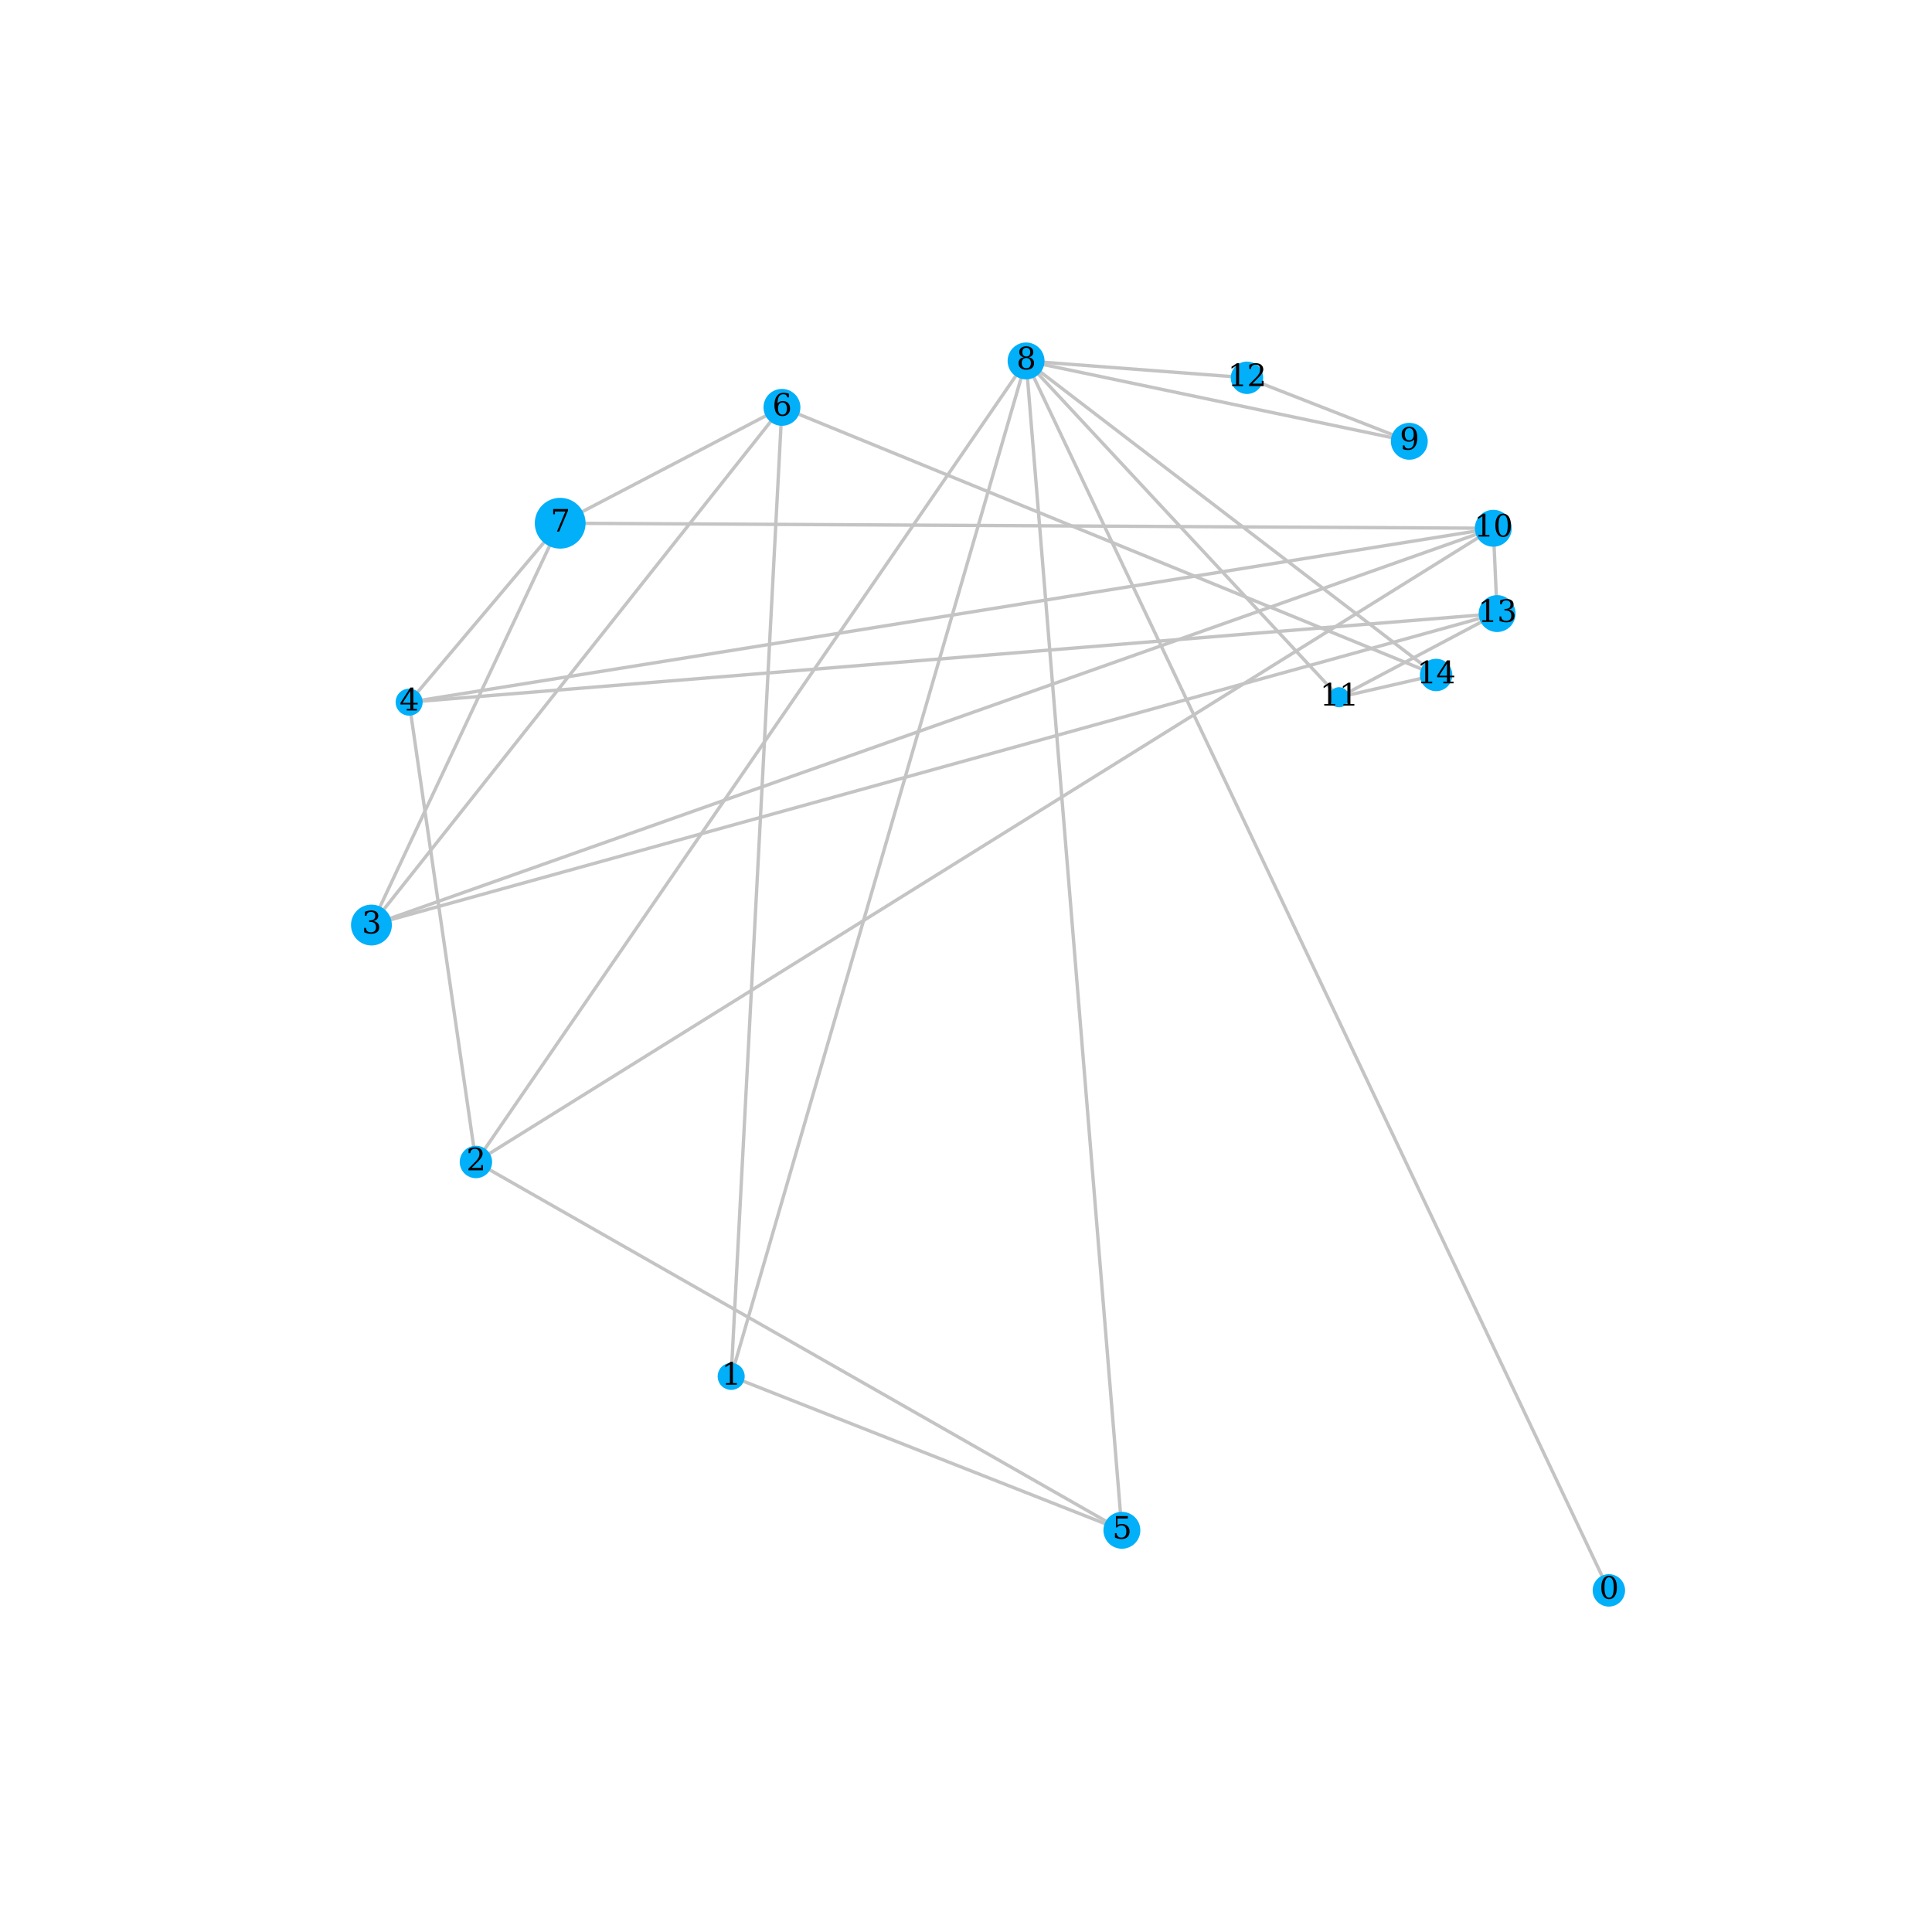 <?xml version="1.0" encoding="utf-8" standalone="no"?>
<!DOCTYPE svg PUBLIC "-//W3C//DTD SVG 1.1//EN"
  "http://www.w3.org/Graphics/SVG/1.1/DTD/svg11.dtd">
<svg xmlns:xlink="http://www.w3.org/1999/xlink" width="576pt" height="576pt" viewBox="0 0 576 576" xmlns="http://www.w3.org/2000/svg" version="1.1">
 <defs>
  <style type="text/css">*{stroke-linejoin: round; stroke-linecap: butt}</style>
 </defs>
 <g id="figure_1">
  <g id="patch_1">
   <path d="M 0 576 
L 576 576 
L 576 0 
L 0 0 
L 0 576 
z
" style="fill: none"/>
  </g>
  <g id="axes_1">
   <g id="LineCollection_1">
    <path d="M 399.223 207.875 
L 428.161 201.237 
" clip-path="url(#p25480dc9a0)" style="fill: none; stroke: #c4c4c4"/>
    <path d="M 399.223 207.875 
L 446.346 182.932 
" clip-path="url(#p25480dc9a0)" style="fill: none; stroke: #c4c4c4"/>
    <path d="M 399.223 207.875 
L 305.909 107.607 
" clip-path="url(#p25480dc9a0)" style="fill: none; stroke: #c4c4c4"/>
    <path d="M 428.161 201.237 
L 305.909 107.607 
" clip-path="url(#p25480dc9a0)" style="fill: none; stroke: #c4c4c4"/>
    <path d="M 428.161 201.237 
L 233.128 121.447 
" clip-path="url(#p25480dc9a0)" style="fill: none; stroke: #c4c4c4"/>
    <path d="M 446.346 182.932 
L 445.207 157.497 
" clip-path="url(#p25480dc9a0)" style="fill: none; stroke: #c4c4c4"/>
    <path d="M 446.346 182.932 
L 121.978 209.34 
" clip-path="url(#p25480dc9a0)" style="fill: none; stroke: #c4c4c4"/>
    <path d="M 446.346 182.932 
L 110.737 275.785 
" clip-path="url(#p25480dc9a0)" style="fill: none; stroke: #c4c4c4"/>
    <path d="M 445.207 157.497 
L 121.978 209.34 
" clip-path="url(#p25480dc9a0)" style="fill: none; stroke: #c4c4c4"/>
    <path d="M 445.207 157.497 
L 110.737 275.785 
" clip-path="url(#p25480dc9a0)" style="fill: none; stroke: #c4c4c4"/>
    <path d="M 445.207 157.497 
L 167.013 155.994 
" clip-path="url(#p25480dc9a0)" style="fill: none; stroke: #c4c4c4"/>
    <path d="M 445.207 157.497 
L 141.888 346.429 
" clip-path="url(#p25480dc9a0)" style="fill: none; stroke: #c4c4c4"/>
    <path d="M 420.167 131.564 
L 371.767 112.628 
" clip-path="url(#p25480dc9a0)" style="fill: none; stroke: #c4c4c4"/>
    <path d="M 420.167 131.564 
L 305.909 107.607 
" clip-path="url(#p25480dc9a0)" style="fill: none; stroke: #c4c4c4"/>
    <path d="M 371.767 112.628 
L 305.909 107.607 
" clip-path="url(#p25480dc9a0)" style="fill: none; stroke: #c4c4c4"/>
    <path d="M 305.909 107.607 
L 141.888 346.429 
" clip-path="url(#p25480dc9a0)" style="fill: none; stroke: #c4c4c4"/>
    <path d="M 305.909 107.607 
L 217.987 410.355 
" clip-path="url(#p25480dc9a0)" style="fill: none; stroke: #c4c4c4"/>
    <path d="M 305.909 107.607 
L 479.663 474.153 
" clip-path="url(#p25480dc9a0)" style="fill: none; stroke: #c4c4c4"/>
    <path d="M 305.909 107.607 
L 334.475 456.238 
" clip-path="url(#p25480dc9a0)" style="fill: none; stroke: #c4c4c4"/>
    <path d="M 233.128 121.447 
L 167.013 155.994 
" clip-path="url(#p25480dc9a0)" style="fill: none; stroke: #c4c4c4"/>
    <path d="M 233.128 121.447 
L 110.737 275.785 
" clip-path="url(#p25480dc9a0)" style="fill: none; stroke: #c4c4c4"/>
    <path d="M 233.128 121.447 
L 217.987 410.355 
" clip-path="url(#p25480dc9a0)" style="fill: none; stroke: #c4c4c4"/>
    <path d="M 167.013 155.994 
L 121.978 209.34 
" clip-path="url(#p25480dc9a0)" style="fill: none; stroke: #c4c4c4"/>
    <path d="M 167.013 155.994 
L 110.737 275.785 
" clip-path="url(#p25480dc9a0)" style="fill: none; stroke: #c4c4c4"/>
    <path d="M 121.978 209.34 
L 141.888 346.429 
" clip-path="url(#p25480dc9a0)" style="fill: none; stroke: #c4c4c4"/>
    <path d="M 141.888 346.429 
L 334.475 456.238 
" clip-path="url(#p25480dc9a0)" style="fill: none; stroke: #c4c4c4"/>
    <path d="M 217.987 410.355 
L 334.475 456.238 
" clip-path="url(#p25480dc9a0)" style="fill: none; stroke: #c4c4c4"/>
   </g>
   <g id="PathCollection_1">
    <path d="M 399.223 210.375 
C 399.886 210.375 400.522 210.112 400.991 209.643 
C 401.459 209.174 401.723 208.538 401.723 207.875 
C 401.723 207.212 401.459 206.576 400.991 206.107 
C 400.522 205.639 399.886 205.375 399.223 205.375 
C 398.56 205.375 397.924 205.639 397.455 206.107 
C 396.986 206.576 396.723 207.212 396.723 207.875 
C 396.723 208.538 396.986 209.174 397.455 209.643 
C 397.924 210.112 398.56 210.375 399.223 210.375 
z
" clip-path="url(#p25480dc9a0)" style="fill: #02aff9; stroke: #02aff9"/>
    <path d="M 428.161 205.567 
C 429.31 205.567 430.411 205.111 431.223 204.299 
C 432.035 203.487 432.491 202.385 432.491 201.237 
C 432.491 200.089 432.035 198.987 431.223 198.175 
C 430.411 197.363 429.31 196.907 428.161 196.907 
C 427.013 196.907 425.911 197.363 425.099 198.175 
C 424.287 198.987 423.831 200.089 423.831 201.237 
C 423.831 202.385 424.287 203.487 425.099 204.299 
C 425.911 205.111 427.013 205.567 428.161 205.567 
z
" clip-path="url(#p25480dc9a0)" style="fill: #02aff9; stroke: #02aff9"/>
    <path d="M 446.346 187.932 
C 447.672 187.932 448.944 187.405 449.882 186.467 
C 450.82 185.53 451.346 184.258 451.346 182.932 
C 451.346 181.606 450.82 180.334 449.882 179.396 
C 448.944 178.459 447.672 177.932 446.346 177.932 
C 445.02 177.932 443.748 178.459 442.811 179.396 
C 441.873 180.334 441.346 181.606 441.346 182.932 
C 441.346 184.258 441.873 185.53 442.811 186.467 
C 443.748 187.405 445.02 187.932 446.346 187.932 
z
" clip-path="url(#p25480dc9a0)" style="fill: #02aff9; stroke: #02aff9"/>
    <path d="M 445.207 162.497 
C 446.533 162.497 447.805 161.97 448.743 161.032 
C 449.681 160.094 450.207 158.823 450.207 157.497 
C 450.207 156.171 449.681 154.899 448.743 153.961 
C 447.805 153.023 446.533 152.497 445.207 152.497 
C 443.881 152.497 442.61 153.023 441.672 153.961 
C 440.734 154.899 440.207 156.171 440.207 157.497 
C 440.207 158.823 440.734 160.094 441.672 161.032 
C 442.61 161.97 443.881 162.497 445.207 162.497 
z
" clip-path="url(#p25480dc9a0)" style="fill: #02aff9; stroke: #02aff9"/>
    <path d="M 420.167 136.564 
C 421.493 136.564 422.765 136.037 423.702 135.099 
C 424.64 134.162 425.167 132.89 425.167 131.564 
C 425.167 130.238 424.64 128.966 423.702 128.028 
C 422.765 127.091 421.493 126.564 420.167 126.564 
C 418.841 126.564 417.569 127.091 416.631 128.028 
C 415.694 128.966 415.167 130.238 415.167 131.564 
C 415.167 132.89 415.694 134.162 416.631 135.099 
C 417.569 136.037 418.841 136.564 420.167 136.564 
z
" clip-path="url(#p25480dc9a0)" style="fill: #02aff9; stroke: #02aff9"/>
    <path d="M 371.767 116.958 
C 372.916 116.958 374.017 116.502 374.829 115.69 
C 375.641 114.878 376.098 113.776 376.098 112.628 
C 376.098 111.479 375.641 110.378 374.829 109.566 
C 374.017 108.754 372.916 108.298 371.767 108.298 
C 370.619 108.298 369.518 108.754 368.706 109.566 
C 367.894 110.378 367.437 111.479 367.437 112.628 
C 367.437 113.776 367.894 114.878 368.706 115.69 
C 369.518 116.502 370.619 116.958 371.767 116.958 
z
" clip-path="url(#p25480dc9a0)" style="fill: #02aff9; stroke: #02aff9"/>
    <path d="M 305.909 112.607 
C 307.235 112.607 308.507 112.08 309.444 111.143 
C 310.382 110.205 310.909 108.933 310.909 107.607 
C 310.909 106.281 310.382 105.009 309.444 104.072 
C 308.507 103.134 307.235 102.607 305.909 102.607 
C 304.583 102.607 303.311 103.134 302.373 104.072 
C 301.436 105.009 300.909 106.281 300.909 107.607 
C 300.909 108.933 301.436 110.205 302.373 111.143 
C 303.311 112.08 304.583 112.607 305.909 112.607 
z
" clip-path="url(#p25480dc9a0)" style="fill: #02aff9; stroke: #02aff9"/>
    <path d="M 233.128 126.447 
C 234.454 126.447 235.726 125.921 236.664 124.983 
C 237.601 124.045 238.128 122.773 238.128 121.447 
C 238.128 120.121 237.601 118.85 236.664 117.912 
C 235.726 116.974 234.454 116.447 233.128 116.447 
C 231.802 116.447 230.53 116.974 229.593 117.912 
C 228.655 118.85 228.128 120.121 228.128 121.447 
C 228.128 122.773 228.655 124.045 229.593 124.983 
C 230.53 125.921 231.802 126.447 233.128 126.447 
z
" clip-path="url(#p25480dc9a0)" style="fill: #02aff9; stroke: #02aff9"/>
    <path d="M 167.013 163.065 
C 168.889 163.065 170.687 162.32 172.013 160.994 
C 173.339 159.668 174.084 157.869 174.084 155.994 
C 174.084 154.118 173.339 152.32 172.013 150.994 
C 170.687 149.668 168.889 148.922 167.013 148.922 
C 165.138 148.922 163.339 149.668 162.013 150.994 
C 160.687 152.32 159.942 154.118 159.942 155.994 
C 159.942 157.869 160.687 159.668 162.013 160.994 
C 163.339 162.32 165.138 163.065 167.013 163.065 
z
" clip-path="url(#p25480dc9a0)" style="fill: #02aff9; stroke: #02aff9"/>
    <path d="M 121.978 212.876 
C 122.915 212.876 123.815 212.503 124.478 211.84 
C 125.141 211.177 125.513 210.278 125.513 209.34 
C 125.513 208.402 125.141 207.503 124.478 206.84 
C 123.815 206.177 122.915 205.805 121.978 205.805 
C 121.04 205.805 120.141 206.177 119.478 206.84 
C 118.815 207.503 118.442 208.402 118.442 209.34 
C 118.442 210.278 118.815 211.177 119.478 211.84 
C 120.141 212.503 121.04 212.876 121.978 212.876 
z
" clip-path="url(#p25480dc9a0)" style="fill: #02aff9; stroke: #02aff9"/>
    <path d="M 110.737 281.375 
C 112.22 281.375 113.642 280.786 114.69 279.738 
C 115.738 278.69 116.327 277.268 116.327 275.785 
C 116.327 274.303 115.738 272.881 114.69 271.832 
C 113.642 270.784 112.22 270.195 110.737 270.195 
C 109.255 270.195 107.833 270.784 106.784 271.832 
C 105.736 272.881 105.147 274.303 105.147 275.785 
C 105.147 277.268 105.736 278.69 106.784 279.738 
C 107.833 280.786 109.255 281.375 110.737 281.375 
z
" clip-path="url(#p25480dc9a0)" style="fill: #02aff9; stroke: #02aff9"/>
    <path d="M 141.888 350.759 
C 143.036 350.759 144.137 350.303 144.949 349.491 
C 145.761 348.679 146.218 347.577 146.218 346.429 
C 146.218 345.281 145.761 344.179 144.949 343.367 
C 144.137 342.555 143.036 342.099 141.888 342.099 
C 140.739 342.099 139.638 342.555 138.826 343.367 
C 138.014 344.179 137.557 345.281 137.557 346.429 
C 137.557 347.577 138.014 348.679 138.826 349.491 
C 139.638 350.303 140.739 350.759 141.888 350.759 
z
" clip-path="url(#p25480dc9a0)" style="fill: #02aff9; stroke: #02aff9"/>
    <path d="M 217.987 413.89 
C 218.924 413.89 219.824 413.518 220.487 412.855 
C 221.15 412.192 221.522 411.292 221.522 410.355 
C 221.522 409.417 221.15 408.518 220.487 407.855 
C 219.824 407.192 218.924 406.819 217.987 406.819 
C 217.049 406.819 216.15 407.192 215.487 407.855 
C 214.824 408.518 214.451 409.417 214.451 410.355 
C 214.451 411.292 214.824 412.192 215.487 412.855 
C 216.15 413.518 217.049 413.89 217.987 413.89 
z
" clip-path="url(#p25480dc9a0)" style="fill: #02aff9; stroke: #02aff9"/>
    <path d="M 334.475 461.238 
C 335.801 461.238 337.073 460.711 338.01 459.774 
C 338.948 458.836 339.475 457.564 339.475 456.238 
C 339.475 454.912 338.948 453.64 338.01 452.703 
C 337.073 451.765 335.801 451.238 334.475 451.238 
C 333.149 451.238 331.877 451.765 330.939 452.703 
C 330.002 453.64 329.475 454.912 329.475 456.238 
C 329.475 457.564 330.002 458.836 330.939 459.774 
C 331.877 460.711 333.149 461.238 334.475 461.238 
z
" clip-path="url(#p25480dc9a0)" style="fill: #02aff9; stroke: #02aff9"/>
    <path d="M 479.663 478.483 
C 480.811 478.483 481.913 478.027 482.725 477.215 
C 483.537 476.403 483.993 475.301 483.993 474.153 
C 483.993 473.004 483.537 471.903 482.725 471.091 
C 481.913 470.279 480.811 469.823 479.663 469.823 
C 478.514 469.823 477.413 470.279 476.601 471.091 
C 475.789 471.903 475.333 473.004 475.333 474.153 
C 475.333 475.301 475.789 476.403 476.601 477.215 
C 477.413 478.027 478.514 478.483 479.663 478.483 
z
" clip-path="url(#p25480dc9a0)" style="fill: #02aff9; stroke: #02aff9"/>
   </g>
   <g id="text_1">
    <g clip-path="url(#p25480dc9a0)">
     <!-- 11 -->
     <g transform="translate(393.497 210.359) scale(0.09 -0.09)">
      <defs>
       <path id="DejaVuSerif-31" d="M 909 0 
L 909 331 
L 1722 331 
L 1722 4213 
L 781 3603 
L 781 4013 
L 1919 4750 
L 2350 4750 
L 2350 331 
L 3163 331 
L 3163 0 
L 909 0 
z
" transform="scale(0.016)"/>
      </defs>
      <use xlink:href="#DejaVuSerif-31"/>
      <use xlink:href="#DejaVuSerif-31" x="63.623"/>
     </g>
    </g>
   </g>
   <g id="text_2">
    <g clip-path="url(#p25480dc9a0)">
     <!-- 14 -->
     <g transform="translate(422.435 203.72) scale(0.09 -0.09)">
      <defs>
       <path id="DejaVuSerif-34" d="M 2234 1581 
L 2234 4063 
L 641 1581 
L 2234 1581 
z
M 3609 0 
L 1484 0 
L 1484 331 
L 2234 331 
L 2234 1247 
L 197 1247 
L 197 1588 
L 2241 4750 
L 2859 4750 
L 2859 1581 
L 3750 1581 
L 3750 1247 
L 2859 1247 
L 2859 331 
L 3609 331 
L 3609 0 
z
" transform="scale(0.016)"/>
      </defs>
      <use xlink:href="#DejaVuSerif-31"/>
      <use xlink:href="#DejaVuSerif-34" x="63.623"/>
     </g>
    </g>
   </g>
   <g id="text_3">
    <g clip-path="url(#p25480dc9a0)">
     <!-- 13 -->
     <g transform="translate(440.62 185.415) scale(0.09 -0.09)">
      <defs>
       <path id="DejaVuSerif-33" d="M 622 4469 
Q 988 4606 1323 4678 
Q 1659 4750 1953 4750 
Q 2638 4750 3022 4454 
Q 3406 4159 3406 3634 
Q 3406 3213 3140 2930 
Q 2875 2647 2388 2547 
Q 2963 2466 3280 2130 
Q 3597 1794 3597 1259 
Q 3597 606 3158 257 
Q 2719 -91 1894 -91 
Q 1528 -91 1179 -12 
Q 831 66 488 225 
L 488 1131 
L 838 1131 
Q 869 681 1141 450 
Q 1413 219 1906 219 
Q 2384 219 2661 495 
Q 2938 772 2938 1253 
Q 2938 1803 2653 2086 
Q 2369 2369 1819 2369 
L 1522 2369 
L 1522 2688 
L 1678 2688 
Q 2225 2688 2498 2914 
Q 2772 3141 2772 3597 
Q 2772 4006 2547 4223 
Q 2322 4441 1900 4441 
Q 1478 4441 1245 4241 
Q 1013 4041 972 3647 
L 622 3647 
L 622 4469 
z
" transform="scale(0.016)"/>
      </defs>
      <use xlink:href="#DejaVuSerif-31"/>
      <use xlink:href="#DejaVuSerif-33" x="63.623"/>
     </g>
    </g>
   </g>
   <g id="text_4">
    <g clip-path="url(#p25480dc9a0)">
     <!-- 10 -->
     <g transform="translate(439.481 159.98) scale(0.09 -0.09)">
      <defs>
       <path id="DejaVuSerif-30" d="M 2034 219 
Q 2513 219 2750 744 
Q 2988 1269 2988 2328 
Q 2988 3391 2750 3916 
Q 2513 4441 2034 4441 
Q 1556 4441 1318 3916 
Q 1081 3391 1081 2328 
Q 1081 1269 1318 744 
Q 1556 219 2034 219 
z
M 2034 -91 
Q 1275 -91 848 546 
Q 422 1184 422 2328 
Q 422 3475 848 4112 
Q 1275 4750 2034 4750 
Q 2797 4750 3222 4112 
Q 3647 3475 3647 2328 
Q 3647 1184 3222 546 
Q 2797 -91 2034 -91 
z
" transform="scale(0.016)"/>
      </defs>
      <use xlink:href="#DejaVuSerif-31"/>
      <use xlink:href="#DejaVuSerif-30" x="63.623"/>
     </g>
    </g>
   </g>
   <g id="text_5">
    <g clip-path="url(#p25480dc9a0)">
     <!-- 9 -->
     <g transform="translate(417.304 134.047) scale(0.09 -0.09)">
      <defs>
       <path id="DejaVuSerif-39" d="M 2994 2091 
Q 2784 1856 2512 1740 
Q 2241 1625 1900 1625 
Q 1206 1625 804 2044 
Q 403 2463 403 3188 
Q 403 3897 839 4323 
Q 1275 4750 2003 4750 
Q 2794 4750 3217 4161 
Q 3641 3572 3641 2478 
Q 3641 1253 3137 581 
Q 2634 -91 1722 -91 
Q 1475 -91 1203 -44 
Q 931 3 647 97 
L 647 872 
L 997 872 
Q 1038 556 1241 387 
Q 1444 219 1784 219 
Q 2391 219 2687 676 
Q 2984 1134 2994 2091 
z
M 1978 4441 
Q 1534 4441 1298 4117 
Q 1063 3794 1063 3188 
Q 1063 2581 1298 2256 
Q 1534 1931 1978 1931 
Q 2422 1931 2658 2245 
Q 2894 2559 2894 3150 
Q 2894 3772 2656 4106 
Q 2419 4441 1978 4441 
z
" transform="scale(0.016)"/>
      </defs>
      <use xlink:href="#DejaVuSerif-39"/>
     </g>
    </g>
   </g>
   <g id="text_6">
    <g clip-path="url(#p25480dc9a0)">
     <!-- 12 -->
     <g transform="translate(366.041 115.111) scale(0.09 -0.09)">
      <defs>
       <path id="DejaVuSerif-32" d="M 819 3553 
L 469 3553 
L 469 4384 
Q 803 4563 1142 4656 
Q 1481 4750 1806 4750 
Q 2534 4750 2956 4397 
Q 3378 4044 3378 3438 
Q 3378 2753 2422 1800 
Q 2347 1728 2309 1691 
L 1131 513 
L 3078 513 
L 3078 1088 
L 3444 1088 
L 3444 0 
L 434 0 
L 434 341 
L 1850 1753 
Q 2319 2222 2519 2614 
Q 2719 3006 2719 3438 
Q 2719 3909 2473 4175 
Q 2228 4441 1797 4441 
Q 1350 4441 1106 4219 
Q 863 3997 819 3553 
z
" transform="scale(0.016)"/>
      </defs>
      <use xlink:href="#DejaVuSerif-31"/>
      <use xlink:href="#DejaVuSerif-32" x="63.623"/>
     </g>
    </g>
   </g>
   <g id="text_7">
    <g clip-path="url(#p25480dc9a0)">
     <!-- 8 -->
     <g transform="translate(303.046 110.091) scale(0.09 -0.09)">
      <defs>
       <path id="DejaVuSerif-38" d="M 2981 1275 
Q 2981 1775 2732 2051 
Q 2484 2328 2034 2328 
Q 1584 2328 1336 2051 
Q 1088 1775 1088 1275 
Q 1088 772 1336 495 
Q 1584 219 2034 219 
Q 2484 219 2732 495 
Q 2981 772 2981 1275 
z
M 2853 3541 
Q 2853 3966 2637 4203 
Q 2422 4441 2034 4441 
Q 1650 4441 1433 4203 
Q 1216 3966 1216 3541 
Q 1216 3113 1433 2875 
Q 1650 2638 2034 2638 
Q 2422 2638 2637 2875 
Q 2853 3113 2853 3541 
z
M 2516 2484 
Q 3047 2413 3344 2092 
Q 3641 1772 3641 1275 
Q 3641 619 3225 264 
Q 2809 -91 2034 -91 
Q 1263 -91 845 264 
Q 428 619 428 1275 
Q 428 1772 725 2092 
Q 1022 2413 1556 2484 
Q 1084 2569 832 2842 
Q 581 3116 581 3541 
Q 581 4103 968 4426 
Q 1356 4750 2034 4750 
Q 2713 4750 3100 4426 
Q 3488 4103 3488 3541 
Q 3488 3116 3236 2842 
Q 2984 2569 2516 2484 
z
" transform="scale(0.016)"/>
      </defs>
      <use xlink:href="#DejaVuSerif-38"/>
     </g>
    </g>
   </g>
   <g id="text_8">
    <g clip-path="url(#p25480dc9a0)">
     <!-- 6 -->
     <g transform="translate(230.265 123.931) scale(0.09 -0.09)">
      <defs>
       <path id="DejaVuSerif-36" d="M 2094 219 
Q 2534 219 2771 542 
Q 3009 866 3009 1472 
Q 3009 2078 2771 2401 
Q 2534 2725 2094 2725 
Q 1647 2725 1412 2412 
Q 1178 2100 1178 1509 
Q 1178 888 1415 553 
Q 1653 219 2094 219 
z
M 1075 2569 
Q 1288 2803 1556 2918 
Q 1825 3034 2163 3034 
Q 2859 3034 3264 2615 
Q 3669 2197 3669 1472 
Q 3669 763 3233 336 
Q 2797 -91 2069 -91 
Q 1278 -91 853 498 
Q 428 1088 428 2181 
Q 428 3406 931 4078 
Q 1434 4750 2350 4750 
Q 2597 4750 2869 4703 
Q 3141 4656 3425 4563 
L 3425 3794 
L 3072 3794 
Q 3034 4109 2831 4275 
Q 2628 4441 2284 4441 
Q 1678 4441 1381 3981 
Q 1084 3522 1075 2569 
z
" transform="scale(0.016)"/>
      </defs>
      <use xlink:href="#DejaVuSerif-36"/>
     </g>
    </g>
   </g>
   <g id="text_9">
    <g clip-path="url(#p25480dc9a0)">
     <!-- 7 -->
     <g transform="translate(164.15 158.477) scale(0.09 -0.09)">
      <defs>
       <path id="DejaVuSerif-37" d="M 3609 4347 
L 1784 0 
L 1319 0 
L 3059 4153 
L 903 4153 
L 903 3578 
L 538 3578 
L 538 4666 
L 3609 4666 
L 3609 4347 
z
" transform="scale(0.016)"/>
      </defs>
      <use xlink:href="#DejaVuSerif-37"/>
     </g>
    </g>
   </g>
   <g id="text_10">
    <g clip-path="url(#p25480dc9a0)">
     <!-- 4 -->
     <g transform="translate(119.115 211.824) scale(0.09 -0.09)">
      <use xlink:href="#DejaVuSerif-34"/>
     </g>
    </g>
   </g>
   <g id="text_11">
    <g clip-path="url(#p25480dc9a0)">
     <!-- 3 -->
     <g transform="translate(107.874 278.269) scale(0.09 -0.09)">
      <use xlink:href="#DejaVuSerif-33"/>
     </g>
    </g>
   </g>
   <g id="text_12">
    <g clip-path="url(#p25480dc9a0)">
     <!-- 2 -->
     <g transform="translate(139.024 348.912) scale(0.09 -0.09)">
      <use xlink:href="#DejaVuSerif-32"/>
     </g>
    </g>
   </g>
   <g id="text_13">
    <g clip-path="url(#p25480dc9a0)">
     <!-- 1 -->
     <g transform="translate(215.123 412.838) scale(0.09 -0.09)">
      <use xlink:href="#DejaVuSerif-31"/>
     </g>
    </g>
   </g>
   <g id="text_14">
    <g clip-path="url(#p25480dc9a0)">
     <!-- 5 -->
     <g transform="translate(331.612 458.722) scale(0.09 -0.09)">
      <defs>
       <path id="DejaVuSerif-35" d="M 3219 4666 
L 3219 4153 
L 1081 4153 
L 1081 2816 
Q 1244 2928 1461 2984 
Q 1678 3041 1947 3041 
Q 2703 3041 3140 2622 
Q 3578 2203 3578 1478 
Q 3578 738 3136 323 
Q 2694 -91 1894 -91 
Q 1572 -91 1234 -12 
Q 897 66 544 225 
L 544 1131 
L 897 1131 
Q 925 688 1179 453 
Q 1434 219 1894 219 
Q 2388 219 2653 544 
Q 2919 869 2919 1478 
Q 2919 2084 2655 2407 
Q 2391 2731 1894 2731 
Q 1613 2731 1398 2631 
Q 1184 2531 1019 2322 
L 750 2322 
L 750 4666 
L 3219 4666 
z
" transform="scale(0.016)"/>
      </defs>
      <use xlink:href="#DejaVuSerif-35"/>
     </g>
    </g>
   </g>
   <g id="text_15">
    <g clip-path="url(#p25480dc9a0)">
     <!-- 0 -->
     <g transform="translate(476.8 476.636) scale(0.09 -0.09)">
      <use xlink:href="#DejaVuSerif-30"/>
     </g>
    </g>
   </g>
  </g>
 </g>
 <defs>
  <clipPath id="p25480dc9a0">
   <rect x="72" y="69.12" width="446.4" height="443.52"/>
  </clipPath>
 </defs>
</svg>
